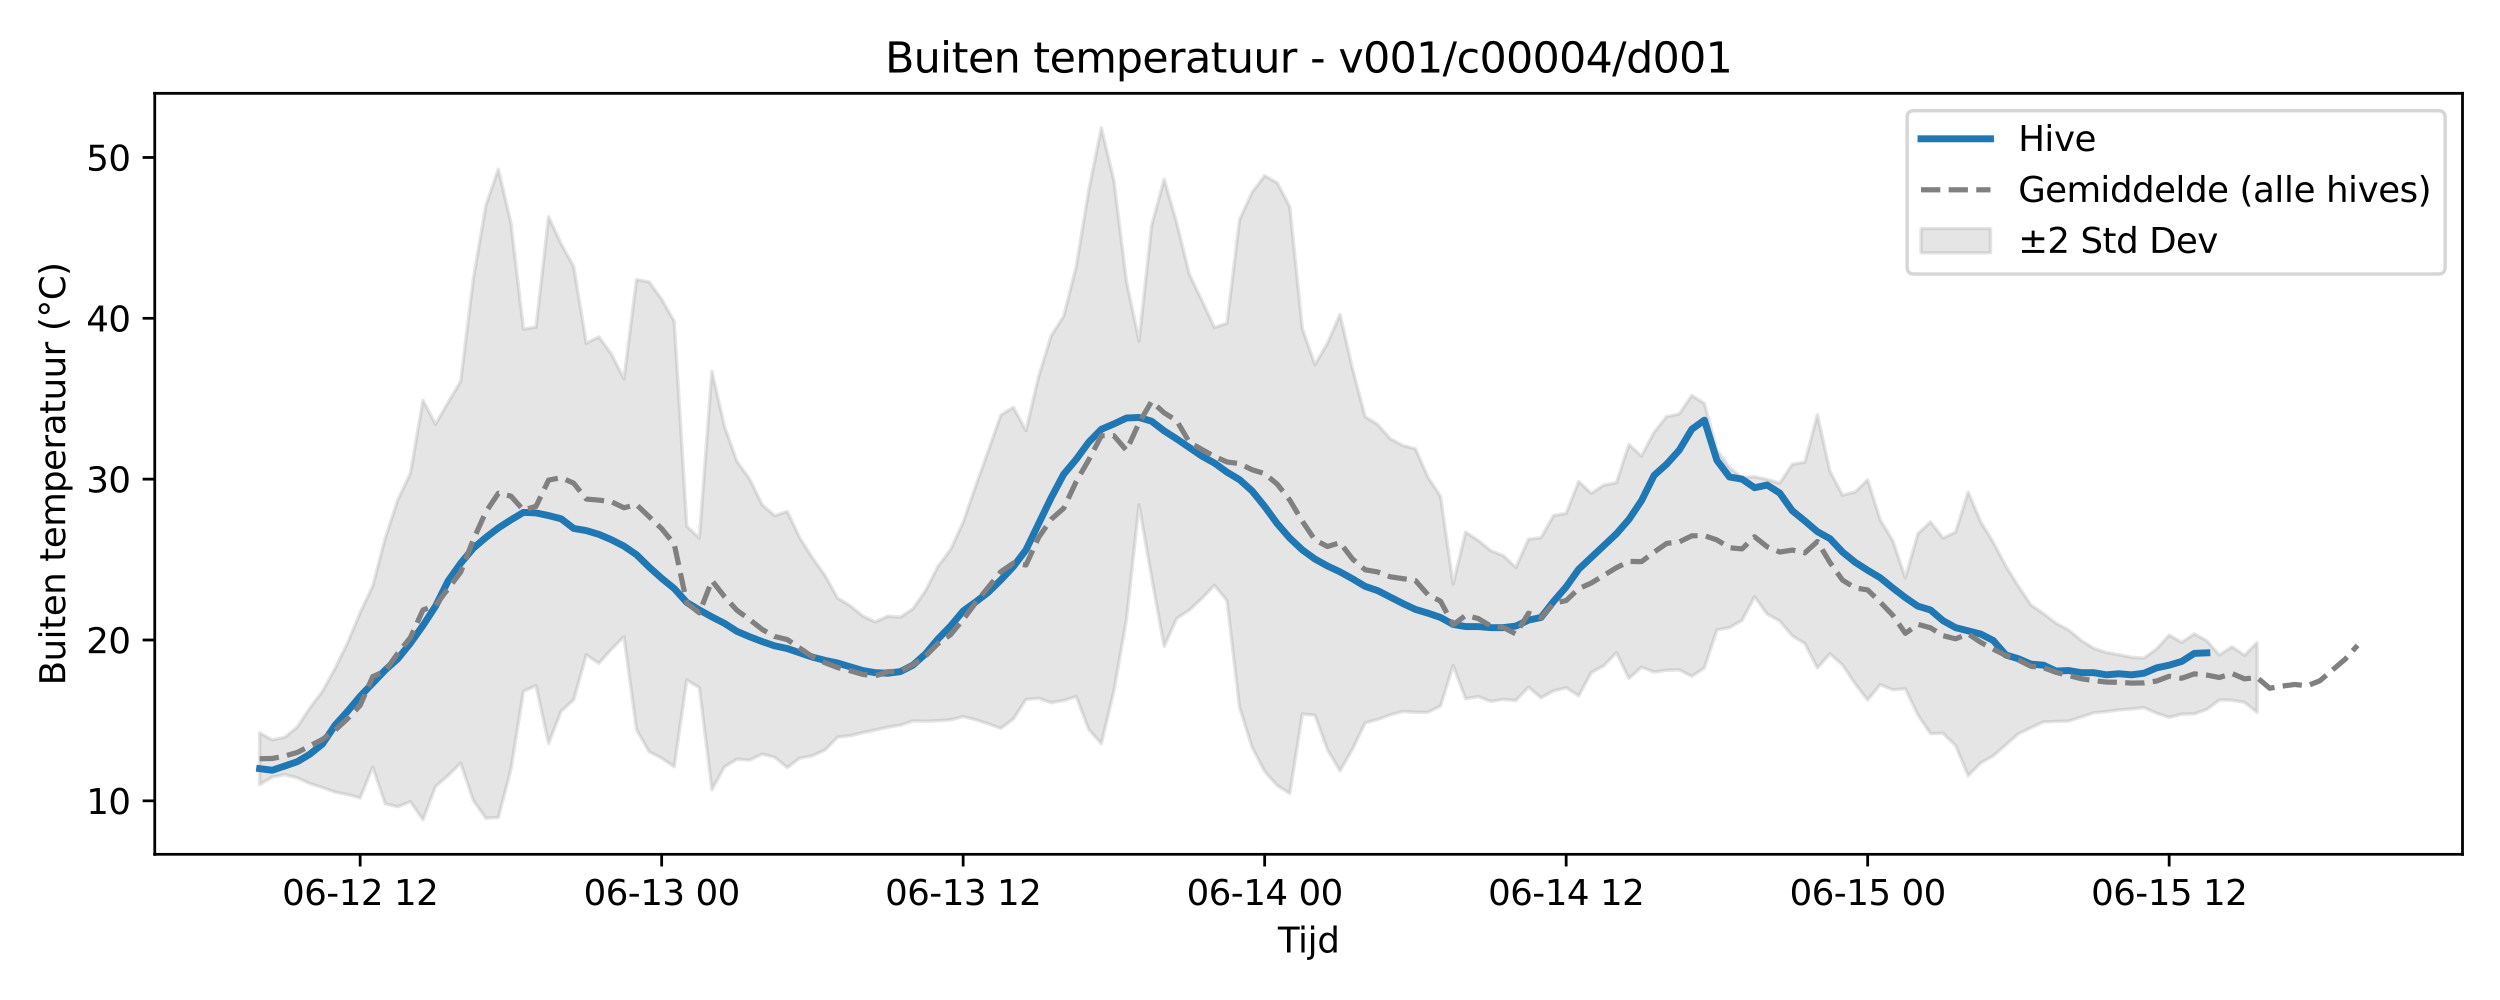<?xml version="1.0" encoding="utf-8" standalone="no"?>
<!DOCTYPE svg PUBLIC "-//W3C//DTD SVG 1.1//EN"
  "http://www.w3.org/Graphics/SVG/1.1/DTD/svg11.dtd">
<svg xmlns:xlink="http://www.w3.org/1999/xlink" width="720pt" height="288pt" viewBox="0 0 720 288" xmlns="http://www.w3.org/2000/svg" version="1.1">
 <defs>
  <style type="text/css">*{stroke-linejoin: round; stroke-linecap: butt}</style>
 </defs>
 <g id="figure_1">
  <g id="patch_1">
   <path d="M 0 288 
L 720 288 
L 720 0 
L 0 0 
z
" style="fill: #ffffff"/>
  </g>
  <g id="axes_1">
   <g id="patch_2">
    <path d="M 44.57 246.04 
L 709.2 246.04 
L 709.2 26.88 
L 44.57 26.88 
z
" style="fill: #ffffff"/>
   </g>
   <g id="FillBetweenPolyCollection_1">
    <defs>
     <path id="m1ac07bcd41" d="M 74.78 -76.929 
L 74.78 -62.04 
L 78.398 -64.208 
L 82.016 -64.903 
L 85.635 -63.978 
L 89.253 -62.322 
L 92.871 -61.216 
L 96.489 -59.883 
L 100.107 -59.168 
L 103.725 -58.2 
L 107.343 -67.07 
L 110.961 -56.483 
L 114.579 -55.67 
L 118.197 -57.111 
L 121.815 -51.922 
L 125.433 -61.505 
L 129.051 -64.643 
L 132.669 -68.231 
L 136.287 -57.511 
L 139.905 -52.359 
L 143.523 -52.576 
L 147.141 -66.403 
L 150.759 -88.925 
L 154.377 -90.558 
L 157.995 -73.893 
L 161.613 -83.164 
L 165.231 -86.451 
L 168.849 -99.415 
L 172.467 -96.946 
L 176.085 -100.994 
L 179.703 -104.618 
L 183.321 -77.853 
L 186.939 -71.514 
L 190.557 -69.641 
L 194.175 -67.181 
L 197.793 -92.158 
L 201.411 -89.955 
L 205.029 -60.562 
L 208.647 -67.152 
L 212.265 -69.357 
L 215.883 -69.097 
L 219.501 -70.831 
L 223.119 -69.904 
L 226.737 -66.919 
L 230.355 -69.655 
L 233.973 -70.347 
L 237.591 -71.986 
L 241.209 -75.708 
L 244.827 -76.102 
L 248.445 -76.973 
L 252.063 -77.762 
L 255.681 -78.579 
L 259.299 -79.149 
L 262.917 -80.369 
L 266.535 -80.294 
L 270.153 -80.433 
L 273.771 -80.681 
L 277.389 -81.624 
L 281.008 -80.72 
L 284.626 -79.532 
L 288.244 -78.229 
L 291.862 -80.953 
L 295.48 -86.542 
L 299.098 -86.902 
L 302.716 -85.616 
L 306.334 -86.25 
L 309.952 -87.398 
L 313.57 -77.901 
L 317.188 -73.849 
L 320.806 -89.037 
L 324.424 -109.618 
L 328.042 -142.597 
L 331.66 -121.799 
L 335.278 -101.817 
L 338.896 -109.901 
L 342.514 -112.279 
L 346.132 -115.623 
L 349.75 -119.439 
L 353.368 -115.006 
L 356.986 -84.276 
L 360.604 -72.808 
L 364.222 -65.82 
L 367.84 -61.804 
L 371.458 -59.478 
L 375.076 -82.362 
L 378.694 -82.032 
L 382.312 -72.085 
L 385.93 -66.012 
L 389.548 -72.278 
L 393.166 -79.812 
L 396.784 -80.804 
L 400.402 -82.131 
L 404.02 -83.088 
L 407.638 -82.876 
L 411.256 -82.867 
L 414.874 -84.676 
L 418.492 -96.313 
L 422.11 -86.762 
L 425.728 -87.388 
L 429.346 -85.996 
L 432.964 -86.579 
L 436.582 -86.266 
L 440.2 -90.113 
L 443.818 -87.04 
L 447.436 -89.022 
L 451.054 -89.929 
L 454.672 -87.594 
L 458.29 -94.288 
L 461.908 -96.273 
L 465.526 -100.03 
L 469.144 -92.621 
L 472.762 -95.855 
L 476.381 -94.442 
L 479.999 -94.973 
L 483.617 -95.071 
L 487.235 -93.25 
L 490.853 -95.631 
L 494.471 -106.598 
L 498.089 -107.235 
L 501.707 -109.329 
L 505.325 -116.124 
L 508.943 -111.134 
L 512.561 -109.176 
L 516.179 -104.873 
L 519.797 -102.658 
L 523.415 -95.593 
L 527.033 -99.708 
L 530.651 -96.475 
L 534.269 -91.089 
L 537.887 -86.385 
L 541.505 -90.846 
L 545.123 -89.345 
L 548.741 -89.629 
L 552.359 -82.093 
L 555.977 -76.725 
L 559.595 -76.807 
L 563.213 -73.285 
L 566.831 -64.593 
L 570.449 -68.276 
L 574.067 -70.329 
L 577.685 -73.475 
L 581.303 -76.666 
L 584.921 -78.428 
L 588.539 -80.096 
L 592.157 -80.225 
L 595.775 -80.329 
L 599.393 -81.503 
L 603.011 -82.715 
L 606.629 -83.041 
L 610.247 -83.53 
L 613.865 -83.832 
L 617.483 -84.18 
L 621.101 -82.611 
L 624.719 -81.4 
L 628.337 -82.327 
L 631.955 -82.389 
L 635.573 -83.714 
L 639.191 -86.392 
L 642.809 -86.335 
L 646.427 -85.722 
L 650.045 -82.833 
L 650.045 -102.923 
L 650.045 -102.923 
L 646.427 -99.261 
L 642.809 -101.736 
L 639.191 -99.363 
L 635.573 -103.431 
L 631.955 -105.466 
L 628.337 -102.996 
L 624.719 -105.076 
L 621.101 -101.111 
L 617.483 -98.461 
L 613.865 -98.707 
L 610.247 -99.446 
L 606.629 -100.089 
L 603.011 -101.265 
L 599.393 -103.557 
L 595.775 -106.558 
L 592.157 -108.49 
L 588.539 -111.269 
L 584.921 -113.761 
L 581.303 -119.152 
L 577.685 -124.968 
L 574.067 -131.768 
L 570.449 -137.732 
L 566.831 -146.28 
L 563.213 -134.756 
L 559.595 -133.037 
L 555.977 -137.673 
L 552.359 -134.287 
L 548.741 -121.573 
L 545.123 -132.285 
L 541.505 -138.298 
L 537.887 -149.81 
L 534.269 -146.29 
L 530.651 -145.383 
L 527.033 -152.289 
L 523.415 -168.5 
L 519.797 -154.898 
L 516.179 -154.279 
L 512.561 -148.843 
L 508.943 -149.921 
L 505.325 -150.696 
L 501.707 -150.517 
L 498.089 -153.255 
L 494.471 -158.421 
L 490.853 -171.833 
L 487.235 -174.111 
L 483.617 -168.764 
L 479.999 -168.039 
L 476.381 -163.526 
L 472.762 -156.657 
L 469.144 -159.994 
L 465.526 -148.981 
L 461.908 -148.313 
L 458.29 -145.896 
L 454.672 -149.332 
L 451.054 -140.142 
L 447.436 -139.536 
L 443.818 -133.149 
L 440.2 -132.701 
L 436.582 -124.565 
L 432.964 -127.974 
L 429.346 -129.405 
L 425.728 -132.337 
L 422.11 -134.765 
L 418.492 -119.83 
L 414.874 -145.035 
L 411.256 -150.549 
L 407.638 -158.749 
L 404.02 -159.696 
L 400.402 -161.631 
L 396.784 -165.737 
L 393.166 -167.991 
L 389.548 -181.675 
L 385.93 -197.412 
L 382.312 -189.125 
L 378.694 -182.997 
L 375.076 -193.352 
L 371.458 -228.445 
L 367.84 -235.332 
L 364.222 -237.389 
L 360.604 -232.614 
L 356.986 -224.698 
L 353.368 -194.894 
L 349.75 -193.704 
L 346.132 -201.483 
L 342.514 -209.047 
L 338.896 -223.779 
L 335.278 -236.392 
L 331.66 -222.998 
L 328.042 -189.847 
L 324.424 -206.922 
L 320.806 -235.996 
L 317.188 -251.158 
L 313.57 -233.257 
L 309.952 -211.208 
L 306.334 -196.96 
L 302.716 -191.241 
L 299.098 -179.433 
L 295.48 -163.999 
L 291.862 -170.691 
L 288.244 -168.452 
L 284.626 -158.171 
L 281.008 -148.094 
L 277.389 -137.55 
L 273.771 -129.757 
L 270.153 -124.888 
L 266.535 -117.814 
L 262.917 -112.643 
L 259.299 -110.268 
L 255.681 -110.521 
L 252.063 -108.875 
L 248.445 -110.592 
L 244.827 -113.557 
L 241.209 -115.783 
L 237.591 -122.284 
L 233.973 -127.364 
L 230.355 -133.042 
L 226.737 -140.685 
L 223.119 -139.476 
L 219.501 -142.629 
L 215.883 -150.055 
L 212.265 -155.066 
L 208.647 -165.191 
L 205.029 -181.038 
L 201.411 -133.043 
L 197.793 -136.461 
L 194.175 -195.47 
L 190.557 -201.833 
L 186.939 -206.799 
L 183.321 -207.474 
L 179.703 -178.901 
L 176.085 -186.01 
L 172.467 -190.985 
L 168.849 -189.133 
L 165.231 -211.229 
L 161.613 -217.736 
L 157.995 -225.574 
L 154.377 -193.821 
L 150.759 -193.247 
L 147.141 -223.843 
L 143.523 -239.281 
L 139.905 -228.733 
L 136.287 -207.478 
L 132.669 -178.186 
L 129.051 -172.09 
L 125.433 -165.831 
L 121.815 -172.723 
L 118.197 -151.673 
L 114.579 -144.071 
L 110.961 -133.067 
L 107.343 -119.2 
L 103.725 -111.519 
L 100.107 -102.896 
L 96.489 -95.476 
L 92.871 -88.914 
L 89.253 -84.103 
L 85.635 -78.631 
L 82.016 -75.655 
L 78.398 -74.916 
L 74.78 -76.929 
z
" style="stroke: #808080; stroke-opacity: 0.2"/>
    </defs>
    <g clip-path="url(#p2dc4599b08)">
     <use xlink:href="#m1ac07bcd41" x="0" y="288" style="fill: #808080; fill-opacity: 0.2; stroke: #808080; stroke-opacity: 0.2"/>
    </g>
   </g>
   <g id="matplotlib.axis_1">
    <g id="xtick_1">
     <g id="line2d_1">
      <defs>
       <path id="m134b0aecdc" d="M 0 0 
L 0 3.5 
" style="stroke: #000000; stroke-width: 0.8"/>
      </defs>
      <g>
       <use xlink:href="#m134b0aecdc" x="103.725" y="246.04" style="stroke: #000000; stroke-width: 0.8"/>
      </g>
     </g>
     <g id="text_1">
      <!-- 06-12 12 -->
      <g transform="translate(81.244 260.638) scale(0.1 -0.1)">
       <defs>
        <path id="DejaVuSans-30" d="M 2034 4250 
Q 1547 4250 1301 3770 
Q 1056 3291 1056 2328 
Q 1056 1369 1301 889 
Q 1547 409 2034 409 
Q 2525 409 2770 889 
Q 3016 1369 3016 2328 
Q 3016 3291 2770 3770 
Q 2525 4250 2034 4250 
z
M 2034 4750 
Q 2819 4750 3233 4129 
Q 3647 3509 3647 2328 
Q 3647 1150 3233 529 
Q 2819 -91 2034 -91 
Q 1250 -91 836 529 
Q 422 1150 422 2328 
Q 422 3509 836 4129 
Q 1250 4750 2034 4750 
z
" transform="scale(0.016)"/>
        <path id="DejaVuSans-36" d="M 2113 2584 
Q 1688 2584 1439 2293 
Q 1191 2003 1191 1497 
Q 1191 994 1439 701 
Q 1688 409 2113 409 
Q 2538 409 2786 701 
Q 3034 994 3034 1497 
Q 3034 2003 2786 2293 
Q 2538 2584 2113 2584 
z
M 3366 4563 
L 3366 3988 
Q 3128 4100 2886 4159 
Q 2644 4219 2406 4219 
Q 1781 4219 1451 3797 
Q 1122 3375 1075 2522 
Q 1259 2794 1537 2939 
Q 1816 3084 2150 3084 
Q 2853 3084 3261 2657 
Q 3669 2231 3669 1497 
Q 3669 778 3244 343 
Q 2819 -91 2113 -91 
Q 1303 -91 875 529 
Q 447 1150 447 2328 
Q 447 3434 972 4092 
Q 1497 4750 2381 4750 
Q 2619 4750 2861 4703 
Q 3103 4656 3366 4563 
z
" transform="scale(0.016)"/>
        <path id="DejaVuSans-2d" d="M 313 2009 
L 1997 2009 
L 1997 1497 
L 313 1497 
L 313 2009 
z
" transform="scale(0.016)"/>
        <path id="DejaVuSans-31" d="M 794 531 
L 1825 531 
L 1825 4091 
L 703 3866 
L 703 4441 
L 1819 4666 
L 2450 4666 
L 2450 531 
L 3481 531 
L 3481 0 
L 794 0 
L 794 531 
z
" transform="scale(0.016)"/>
        <path id="DejaVuSans-32" d="M 1228 531 
L 3431 531 
L 3431 0 
L 469 0 
L 469 531 
Q 828 903 1448 1529 
Q 2069 2156 2228 2338 
Q 2531 2678 2651 2914 
Q 2772 3150 2772 3378 
Q 2772 3750 2511 3984 
Q 2250 4219 1831 4219 
Q 1534 4219 1204 4116 
Q 875 4013 500 3803 
L 500 4441 
Q 881 4594 1212 4672 
Q 1544 4750 1819 4750 
Q 2544 4750 2975 4387 
Q 3406 4025 3406 3419 
Q 3406 3131 3298 2873 
Q 3191 2616 2906 2266 
Q 2828 2175 2409 1742 
Q 1991 1309 1228 531 
z
" transform="scale(0.016)"/>
        <path id="DejaVuSans-20" transform="scale(0.016)"/>
       </defs>
       <use xlink:href="#DejaVuSans-30"/>
       <use xlink:href="#DejaVuSans-36" transform="translate(63.623 0)"/>
       <use xlink:href="#DejaVuSans-2d" transform="translate(127.246 0)"/>
       <use xlink:href="#DejaVuSans-31" transform="translate(163.33 0)"/>
       <use xlink:href="#DejaVuSans-32" transform="translate(226.953 0)"/>
       <use xlink:href="#DejaVuSans-20" transform="translate(290.576 0)"/>
       <use xlink:href="#DejaVuSans-31" transform="translate(322.363 0)"/>
       <use xlink:href="#DejaVuSans-32" transform="translate(385.986 0)"/>
      </g>
     </g>
    </g>
    <g id="xtick_2">
     <g id="line2d_2">
      <g>
       <use xlink:href="#m134b0aecdc" x="190.557" y="246.04" style="stroke: #000000; stroke-width: 0.8"/>
      </g>
     </g>
     <g id="text_2">
      <!-- 06-13 00 -->
      <g transform="translate(168.077 260.638) scale(0.1 -0.1)">
       <defs>
        <path id="DejaVuSans-33" d="M 2597 2516 
Q 3050 2419 3304 2112 
Q 3559 1806 3559 1356 
Q 3559 666 3084 287 
Q 2609 -91 1734 -91 
Q 1441 -91 1130 -33 
Q 819 25 488 141 
L 488 750 
Q 750 597 1062 519 
Q 1375 441 1716 441 
Q 2309 441 2620 675 
Q 2931 909 2931 1356 
Q 2931 1769 2642 2001 
Q 2353 2234 1838 2234 
L 1294 2234 
L 1294 2753 
L 1863 2753 
Q 2328 2753 2575 2939 
Q 2822 3125 2822 3475 
Q 2822 3834 2567 4026 
Q 2313 4219 1838 4219 
Q 1578 4219 1281 4162 
Q 984 4106 628 3988 
L 628 4550 
Q 988 4650 1302 4700 
Q 1616 4750 1894 4750 
Q 2613 4750 3031 4423 
Q 3450 4097 3450 3541 
Q 3450 3153 3228 2886 
Q 3006 2619 2597 2516 
z
" transform="scale(0.016)"/>
       </defs>
       <use xlink:href="#DejaVuSans-30"/>
       <use xlink:href="#DejaVuSans-36" transform="translate(63.623 0)"/>
       <use xlink:href="#DejaVuSans-2d" transform="translate(127.246 0)"/>
       <use xlink:href="#DejaVuSans-31" transform="translate(163.33 0)"/>
       <use xlink:href="#DejaVuSans-33" transform="translate(226.953 0)"/>
       <use xlink:href="#DejaVuSans-20" transform="translate(290.576 0)"/>
       <use xlink:href="#DejaVuSans-30" transform="translate(322.363 0)"/>
       <use xlink:href="#DejaVuSans-30" transform="translate(385.986 0)"/>
      </g>
     </g>
    </g>
    <g id="xtick_3">
     <g id="line2d_3">
      <g>
       <use xlink:href="#m134b0aecdc" x="277.389" y="246.04" style="stroke: #000000; stroke-width: 0.8"/>
      </g>
     </g>
     <g id="text_3">
      <!-- 06-13 12 -->
      <g transform="translate(254.909 260.638) scale(0.1 -0.1)">
       <use xlink:href="#DejaVuSans-30"/>
       <use xlink:href="#DejaVuSans-36" transform="translate(63.623 0)"/>
       <use xlink:href="#DejaVuSans-2d" transform="translate(127.246 0)"/>
       <use xlink:href="#DejaVuSans-31" transform="translate(163.33 0)"/>
       <use xlink:href="#DejaVuSans-33" transform="translate(226.953 0)"/>
       <use xlink:href="#DejaVuSans-20" transform="translate(290.576 0)"/>
       <use xlink:href="#DejaVuSans-31" transform="translate(322.363 0)"/>
       <use xlink:href="#DejaVuSans-32" transform="translate(385.986 0)"/>
      </g>
     </g>
    </g>
    <g id="xtick_4">
     <g id="line2d_4">
      <g>
       <use xlink:href="#m134b0aecdc" x="364.222" y="246.04" style="stroke: #000000; stroke-width: 0.8"/>
      </g>
     </g>
     <g id="text_4">
      <!-- 06-14 00 -->
      <g transform="translate(341.741 260.638) scale(0.1 -0.1)">
       <defs>
        <path id="DejaVuSans-34" d="M 2419 4116 
L 825 1625 
L 2419 1625 
L 2419 4116 
z
M 2253 4666 
L 3047 4666 
L 3047 1625 
L 3713 1625 
L 3713 1100 
L 3047 1100 
L 3047 0 
L 2419 0 
L 2419 1100 
L 313 1100 
L 313 1709 
L 2253 4666 
z
" transform="scale(0.016)"/>
       </defs>
       <use xlink:href="#DejaVuSans-30"/>
       <use xlink:href="#DejaVuSans-36" transform="translate(63.623 0)"/>
       <use xlink:href="#DejaVuSans-2d" transform="translate(127.246 0)"/>
       <use xlink:href="#DejaVuSans-31" transform="translate(163.33 0)"/>
       <use xlink:href="#DejaVuSans-34" transform="translate(226.953 0)"/>
       <use xlink:href="#DejaVuSans-20" transform="translate(290.576 0)"/>
       <use xlink:href="#DejaVuSans-30" transform="translate(322.363 0)"/>
       <use xlink:href="#DejaVuSans-30" transform="translate(385.986 0)"/>
      </g>
     </g>
    </g>
    <g id="xtick_5">
     <g id="line2d_5">
      <g>
       <use xlink:href="#m134b0aecdc" x="451.054" y="246.04" style="stroke: #000000; stroke-width: 0.8"/>
      </g>
     </g>
     <g id="text_5">
      <!-- 06-14 12 -->
      <g transform="translate(428.574 260.638) scale(0.1 -0.1)">
       <use xlink:href="#DejaVuSans-30"/>
       <use xlink:href="#DejaVuSans-36" transform="translate(63.623 0)"/>
       <use xlink:href="#DejaVuSans-2d" transform="translate(127.246 0)"/>
       <use xlink:href="#DejaVuSans-31" transform="translate(163.33 0)"/>
       <use xlink:href="#DejaVuSans-34" transform="translate(226.953 0)"/>
       <use xlink:href="#DejaVuSans-20" transform="translate(290.576 0)"/>
       <use xlink:href="#DejaVuSans-31" transform="translate(322.363 0)"/>
       <use xlink:href="#DejaVuSans-32" transform="translate(385.986 0)"/>
      </g>
     </g>
    </g>
    <g id="xtick_6">
     <g id="line2d_6">
      <g>
       <use xlink:href="#m134b0aecdc" x="537.887" y="246.04" style="stroke: #000000; stroke-width: 0.8"/>
      </g>
     </g>
     <g id="text_6">
      <!-- 06-15 00 -->
      <g transform="translate(515.406 260.638) scale(0.1 -0.1)">
       <defs>
        <path id="DejaVuSans-35" d="M 691 4666 
L 3169 4666 
L 3169 4134 
L 1269 4134 
L 1269 2991 
Q 1406 3038 1543 3061 
Q 1681 3084 1819 3084 
Q 2600 3084 3056 2656 
Q 3513 2228 3513 1497 
Q 3513 744 3044 326 
Q 2575 -91 1722 -91 
Q 1428 -91 1123 -41 
Q 819 9 494 109 
L 494 744 
Q 775 591 1075 516 
Q 1375 441 1709 441 
Q 2250 441 2565 725 
Q 2881 1009 2881 1497 
Q 2881 1984 2565 2268 
Q 2250 2553 1709 2553 
Q 1456 2553 1204 2497 
Q 953 2441 691 2322 
L 691 4666 
z
" transform="scale(0.016)"/>
       </defs>
       <use xlink:href="#DejaVuSans-30"/>
       <use xlink:href="#DejaVuSans-36" transform="translate(63.623 0)"/>
       <use xlink:href="#DejaVuSans-2d" transform="translate(127.246 0)"/>
       <use xlink:href="#DejaVuSans-31" transform="translate(163.33 0)"/>
       <use xlink:href="#DejaVuSans-35" transform="translate(226.953 0)"/>
       <use xlink:href="#DejaVuSans-20" transform="translate(290.576 0)"/>
       <use xlink:href="#DejaVuSans-30" transform="translate(322.363 0)"/>
       <use xlink:href="#DejaVuSans-30" transform="translate(385.986 0)"/>
      </g>
     </g>
    </g>
    <g id="xtick_7">
     <g id="line2d_7">
      <g>
       <use xlink:href="#m134b0aecdc" x="624.719" y="246.04" style="stroke: #000000; stroke-width: 0.8"/>
      </g>
     </g>
     <g id="text_7">
      <!-- 06-15 12 -->
      <g transform="translate(602.239 260.638) scale(0.1 -0.1)">
       <use xlink:href="#DejaVuSans-30"/>
       <use xlink:href="#DejaVuSans-36" transform="translate(63.623 0)"/>
       <use xlink:href="#DejaVuSans-2d" transform="translate(127.246 0)"/>
       <use xlink:href="#DejaVuSans-31" transform="translate(163.33 0)"/>
       <use xlink:href="#DejaVuSans-35" transform="translate(226.953 0)"/>
       <use xlink:href="#DejaVuSans-20" transform="translate(290.576 0)"/>
       <use xlink:href="#DejaVuSans-31" transform="translate(322.363 0)"/>
       <use xlink:href="#DejaVuSans-32" transform="translate(385.986 0)"/>
      </g>
     </g>
    </g>
    <g id="text_8">
     <!-- Tijd -->
     <g transform="translate(368.035 274.317) scale(0.1 -0.1)">
      <defs>
       <path id="DejaVuSans-54" d="M -19 4666 
L 3928 4666 
L 3928 4134 
L 2272 4134 
L 2272 0 
L 1638 0 
L 1638 4134 
L -19 4134 
L -19 4666 
z
" transform="scale(0.016)"/>
       <path id="DejaVuSans-69" d="M 603 3500 
L 1178 3500 
L 1178 0 
L 603 0 
L 603 3500 
z
M 603 4863 
L 1178 4863 
L 1178 4134 
L 603 4134 
L 603 4863 
z
" transform="scale(0.016)"/>
       <path id="DejaVuSans-6a" d="M 603 3500 
L 1178 3500 
L 1178 -63 
Q 1178 -731 923 -1031 
Q 669 -1331 103 -1331 
L -116 -1331 
L -116 -844 
L 38 -844 
Q 366 -844 484 -692 
Q 603 -541 603 -63 
L 603 3500 
z
M 603 4863 
L 1178 4863 
L 1178 4134 
L 603 4134 
L 603 4863 
z
" transform="scale(0.016)"/>
       <path id="DejaVuSans-64" d="M 2906 2969 
L 2906 4863 
L 3481 4863 
L 3481 0 
L 2906 0 
L 2906 525 
Q 2725 213 2448 61 
Q 2172 -91 1784 -91 
Q 1150 -91 751 415 
Q 353 922 353 1747 
Q 353 2572 751 3078 
Q 1150 3584 1784 3584 
Q 2172 3584 2448 3432 
Q 2725 3281 2906 2969 
z
M 947 1747 
Q 947 1113 1208 752 
Q 1469 391 1925 391 
Q 2381 391 2643 752 
Q 2906 1113 2906 1747 
Q 2906 2381 2643 2742 
Q 2381 3103 1925 3103 
Q 1469 3103 1208 2742 
Q 947 2381 947 1747 
z
" transform="scale(0.016)"/>
      </defs>
      <use xlink:href="#DejaVuSans-54"/>
      <use xlink:href="#DejaVuSans-69" transform="translate(57.959 0)"/>
      <use xlink:href="#DejaVuSans-6a" transform="translate(85.742 0)"/>
      <use xlink:href="#DejaVuSans-64" transform="translate(113.525 0)"/>
     </g>
    </g>
   </g>
   <g id="matplotlib.axis_2">
    <g id="ytick_1">
     <g id="line2d_8">
      <defs>
       <path id="mc404b20d01" d="M 0 0 
L -3.5 0 
" style="stroke: #000000; stroke-width: 0.8"/>
      </defs>
      <g>
       <use xlink:href="#mc404b20d01" x="44.57" y="230.637" style="stroke: #000000; stroke-width: 0.8"/>
      </g>
     </g>
     <g id="text_9">
      <!-- 10 -->
      <g transform="translate(24.845 234.436) scale(0.1 -0.1)">
       <use xlink:href="#DejaVuSans-31"/>
       <use xlink:href="#DejaVuSans-30" transform="translate(63.623 0)"/>
      </g>
     </g>
    </g>
    <g id="ytick_2">
     <g id="line2d_9">
      <g>
       <use xlink:href="#mc404b20d01" x="44.57" y="184.314" style="stroke: #000000; stroke-width: 0.8"/>
      </g>
     </g>
     <g id="text_10">
      <!-- 20 -->
      <g transform="translate(24.845 188.113) scale(0.1 -0.1)">
       <use xlink:href="#DejaVuSans-32"/>
       <use xlink:href="#DejaVuSans-30" transform="translate(63.623 0)"/>
      </g>
     </g>
    </g>
    <g id="ytick_3">
     <g id="line2d_10">
      <g>
       <use xlink:href="#mc404b20d01" x="44.57" y="137.991" style="stroke: #000000; stroke-width: 0.8"/>
      </g>
     </g>
     <g id="text_11">
      <!-- 30 -->
      <g transform="translate(24.845 141.79) scale(0.1 -0.1)">
       <use xlink:href="#DejaVuSans-33"/>
       <use xlink:href="#DejaVuSans-30" transform="translate(63.623 0)"/>
      </g>
     </g>
    </g>
    <g id="ytick_4">
     <g id="line2d_11">
      <g>
       <use xlink:href="#mc404b20d01" x="44.57" y="91.668" style="stroke: #000000; stroke-width: 0.8"/>
      </g>
     </g>
     <g id="text_12">
      <!-- 40 -->
      <g transform="translate(24.845 95.467) scale(0.1 -0.1)">
       <use xlink:href="#DejaVuSans-34"/>
       <use xlink:href="#DejaVuSans-30" transform="translate(63.623 0)"/>
      </g>
     </g>
    </g>
    <g id="ytick_5">
     <g id="line2d_12">
      <g>
       <use xlink:href="#mc404b20d01" x="44.57" y="45.345" style="stroke: #000000; stroke-width: 0.8"/>
      </g>
     </g>
     <g id="text_13">
      <!-- 50 -->
      <g transform="translate(24.845 49.144) scale(0.1 -0.1)">
       <use xlink:href="#DejaVuSans-35"/>
       <use xlink:href="#DejaVuSans-30" transform="translate(63.623 0)"/>
      </g>
     </g>
    </g>
    <g id="text_14">
     <!-- Buiten temperatuur (°C) -->
     <g transform="translate(18.765 197.355) rotate(-90) scale(0.1 -0.1)">
      <defs>
       <path id="DejaVuSans-42" d="M 1259 2228 
L 1259 519 
L 2272 519 
Q 2781 519 3026 730 
Q 3272 941 3272 1375 
Q 3272 1813 3026 2020 
Q 2781 2228 2272 2228 
L 1259 2228 
z
M 1259 4147 
L 1259 2741 
L 2194 2741 
Q 2656 2741 2882 2914 
Q 3109 3088 3109 3444 
Q 3109 3797 2882 3972 
Q 2656 4147 2194 4147 
L 1259 4147 
z
M 628 4666 
L 2241 4666 
Q 2963 4666 3353 4366 
Q 3744 4066 3744 3513 
Q 3744 3084 3544 2831 
Q 3344 2578 2956 2516 
Q 3422 2416 3680 2098 
Q 3938 1781 3938 1306 
Q 3938 681 3513 340 
Q 3088 0 2303 0 
L 628 0 
L 628 4666 
z
" transform="scale(0.016)"/>
       <path id="DejaVuSans-75" d="M 544 1381 
L 544 3500 
L 1119 3500 
L 1119 1403 
Q 1119 906 1312 657 
Q 1506 409 1894 409 
Q 2359 409 2629 706 
Q 2900 1003 2900 1516 
L 2900 3500 
L 3475 3500 
L 3475 0 
L 2900 0 
L 2900 538 
Q 2691 219 2414 64 
Q 2138 -91 1772 -91 
Q 1169 -91 856 284 
Q 544 659 544 1381 
z
M 1991 3584 
L 1991 3584 
z
" transform="scale(0.016)"/>
       <path id="DejaVuSans-74" d="M 1172 4494 
L 1172 3500 
L 2356 3500 
L 2356 3053 
L 1172 3053 
L 1172 1153 
Q 1172 725 1289 603 
Q 1406 481 1766 481 
L 2356 481 
L 2356 0 
L 1766 0 
Q 1100 0 847 248 
Q 594 497 594 1153 
L 594 3053 
L 172 3053 
L 172 3500 
L 594 3500 
L 594 4494 
L 1172 4494 
z
" transform="scale(0.016)"/>
       <path id="DejaVuSans-65" d="M 3597 1894 
L 3597 1613 
L 953 1613 
Q 991 1019 1311 708 
Q 1631 397 2203 397 
Q 2534 397 2845 478 
Q 3156 559 3463 722 
L 3463 178 
Q 3153 47 2828 -22 
Q 2503 -91 2169 -91 
Q 1331 -91 842 396 
Q 353 884 353 1716 
Q 353 2575 817 3079 
Q 1281 3584 2069 3584 
Q 2775 3584 3186 3129 
Q 3597 2675 3597 1894 
z
M 3022 2063 
Q 3016 2534 2758 2815 
Q 2500 3097 2075 3097 
Q 1594 3097 1305 2825 
Q 1016 2553 972 2059 
L 3022 2063 
z
" transform="scale(0.016)"/>
       <path id="DejaVuSans-6e" d="M 3513 2113 
L 3513 0 
L 2938 0 
L 2938 2094 
Q 2938 2591 2744 2837 
Q 2550 3084 2163 3084 
Q 1697 3084 1428 2787 
Q 1159 2491 1159 1978 
L 1159 0 
L 581 0 
L 581 3500 
L 1159 3500 
L 1159 2956 
Q 1366 3272 1645 3428 
Q 1925 3584 2291 3584 
Q 2894 3584 3203 3211 
Q 3513 2838 3513 2113 
z
" transform="scale(0.016)"/>
       <path id="DejaVuSans-6d" d="M 3328 2828 
Q 3544 3216 3844 3400 
Q 4144 3584 4550 3584 
Q 5097 3584 5394 3201 
Q 5691 2819 5691 2113 
L 5691 0 
L 5113 0 
L 5113 2094 
Q 5113 2597 4934 2840 
Q 4756 3084 4391 3084 
Q 3944 3084 3684 2787 
Q 3425 2491 3425 1978 
L 3425 0 
L 2847 0 
L 2847 2094 
Q 2847 2600 2669 2842 
Q 2491 3084 2119 3084 
Q 1678 3084 1418 2786 
Q 1159 2488 1159 1978 
L 1159 0 
L 581 0 
L 581 3500 
L 1159 3500 
L 1159 2956 
Q 1356 3278 1631 3431 
Q 1906 3584 2284 3584 
Q 2666 3584 2933 3390 
Q 3200 3197 3328 2828 
z
" transform="scale(0.016)"/>
       <path id="DejaVuSans-70" d="M 1159 525 
L 1159 -1331 
L 581 -1331 
L 581 3500 
L 1159 3500 
L 1159 2969 
Q 1341 3281 1617 3432 
Q 1894 3584 2278 3584 
Q 2916 3584 3314 3078 
Q 3713 2572 3713 1747 
Q 3713 922 3314 415 
Q 2916 -91 2278 -91 
Q 1894 -91 1617 61 
Q 1341 213 1159 525 
z
M 3116 1747 
Q 3116 2381 2855 2742 
Q 2594 3103 2138 3103 
Q 1681 3103 1420 2742 
Q 1159 2381 1159 1747 
Q 1159 1113 1420 752 
Q 1681 391 2138 391 
Q 2594 391 2855 752 
Q 3116 1113 3116 1747 
z
" transform="scale(0.016)"/>
       <path id="DejaVuSans-72" d="M 2631 2963 
Q 2534 3019 2420 3045 
Q 2306 3072 2169 3072 
Q 1681 3072 1420 2755 
Q 1159 2438 1159 1844 
L 1159 0 
L 581 0 
L 581 3500 
L 1159 3500 
L 1159 2956 
Q 1341 3275 1631 3429 
Q 1922 3584 2338 3584 
Q 2397 3584 2469 3576 
Q 2541 3569 2628 3553 
L 2631 2963 
z
" transform="scale(0.016)"/>
       <path id="DejaVuSans-61" d="M 2194 1759 
Q 1497 1759 1228 1600 
Q 959 1441 959 1056 
Q 959 750 1161 570 
Q 1363 391 1709 391 
Q 2188 391 2477 730 
Q 2766 1069 2766 1631 
L 2766 1759 
L 2194 1759 
z
M 3341 1997 
L 3341 0 
L 2766 0 
L 2766 531 
Q 2569 213 2275 61 
Q 1981 -91 1556 -91 
Q 1019 -91 701 211 
Q 384 513 384 1019 
Q 384 1609 779 1909 
Q 1175 2209 1959 2209 
L 2766 2209 
L 2766 2266 
Q 2766 2663 2505 2880 
Q 2244 3097 1772 3097 
Q 1472 3097 1187 3025 
Q 903 2953 641 2809 
L 641 3341 
Q 956 3463 1253 3523 
Q 1550 3584 1831 3584 
Q 2591 3584 2966 3190 
Q 3341 2797 3341 1997 
z
" transform="scale(0.016)"/>
       <path id="DejaVuSans-28" d="M 1984 4856 
Q 1566 4138 1362 3434 
Q 1159 2731 1159 2009 
Q 1159 1288 1364 580 
Q 1569 -128 1984 -844 
L 1484 -844 
Q 1016 -109 783 600 
Q 550 1309 550 2009 
Q 550 2706 781 3412 
Q 1013 4119 1484 4856 
L 1984 4856 
z
" transform="scale(0.016)"/>
       <path id="DejaVuSans-b0" d="M 1600 4347 
Q 1350 4347 1178 4173 
Q 1006 4000 1006 3750 
Q 1006 3503 1178 3333 
Q 1350 3163 1600 3163 
Q 1850 3163 2022 3333 
Q 2194 3503 2194 3750 
Q 2194 3997 2020 4172 
Q 1847 4347 1600 4347 
z
M 1600 4750 
Q 1800 4750 1984 4673 
Q 2169 4597 2303 4453 
Q 2447 4313 2519 4134 
Q 2591 3956 2591 3750 
Q 2591 3338 2302 3052 
Q 2013 2766 1594 2766 
Q 1172 2766 890 3047 
Q 609 3328 609 3750 
Q 609 4169 896 4459 
Q 1184 4750 1600 4750 
z
" transform="scale(0.016)"/>
       <path id="DejaVuSans-43" d="M 4122 4306 
L 4122 3641 
Q 3803 3938 3442 4084 
Q 3081 4231 2675 4231 
Q 1875 4231 1450 3742 
Q 1025 3253 1025 2328 
Q 1025 1406 1450 917 
Q 1875 428 2675 428 
Q 3081 428 3442 575 
Q 3803 722 4122 1019 
L 4122 359 
Q 3791 134 3420 21 
Q 3050 -91 2638 -91 
Q 1578 -91 968 557 
Q 359 1206 359 2328 
Q 359 3453 968 4101 
Q 1578 4750 2638 4750 
Q 3056 4750 3426 4639 
Q 3797 4528 4122 4306 
z
" transform="scale(0.016)"/>
       <path id="DejaVuSans-29" d="M 513 4856 
L 1013 4856 
Q 1481 4119 1714 3412 
Q 1947 2706 1947 2009 
Q 1947 1309 1714 600 
Q 1481 -109 1013 -844 
L 513 -844 
Q 928 -128 1133 580 
Q 1338 1288 1338 2009 
Q 1338 2731 1133 3434 
Q 928 4138 513 4856 
z
" transform="scale(0.016)"/>
      </defs>
      <use xlink:href="#DejaVuSans-42"/>
      <use xlink:href="#DejaVuSans-75" transform="translate(68.604 0)"/>
      <use xlink:href="#DejaVuSans-69" transform="translate(131.982 0)"/>
      <use xlink:href="#DejaVuSans-74" transform="translate(159.766 0)"/>
      <use xlink:href="#DejaVuSans-65" transform="translate(198.975 0)"/>
      <use xlink:href="#DejaVuSans-6e" transform="translate(260.498 0)"/>
      <use xlink:href="#DejaVuSans-20" transform="translate(323.877 0)"/>
      <use xlink:href="#DejaVuSans-74" transform="translate(355.664 0)"/>
      <use xlink:href="#DejaVuSans-65" transform="translate(394.873 0)"/>
      <use xlink:href="#DejaVuSans-6d" transform="translate(456.396 0)"/>
      <use xlink:href="#DejaVuSans-70" transform="translate(553.809 0)"/>
      <use xlink:href="#DejaVuSans-65" transform="translate(617.285 0)"/>
      <use xlink:href="#DejaVuSans-72" transform="translate(678.809 0)"/>
      <use xlink:href="#DejaVuSans-61" transform="translate(719.922 0)"/>
      <use xlink:href="#DejaVuSans-74" transform="translate(781.201 0)"/>
      <use xlink:href="#DejaVuSans-75" transform="translate(820.41 0)"/>
      <use xlink:href="#DejaVuSans-75" transform="translate(883.789 0)"/>
      <use xlink:href="#DejaVuSans-72" transform="translate(947.168 0)"/>
      <use xlink:href="#DejaVuSans-20" transform="translate(988.281 0)"/>
      <use xlink:href="#DejaVuSans-28" transform="translate(1020.068 0)"/>
      <use xlink:href="#DejaVuSans-b0" transform="translate(1059.082 0)"/>
      <use xlink:href="#DejaVuSans-43" transform="translate(1109.082 0)"/>
      <use xlink:href="#DejaVuSans-29" transform="translate(1178.906 0)"/>
     </g>
    </g>
   </g>
   <g id="line2d_13">
    <path d="M 74.78 221.372 
L 78.398 221.835 
L 85.635 219.365 
L 89.253 217.203 
L 92.871 214.269 
L 96.489 208.865 
L 100.107 204.85 
L 103.725 200.527 
L 110.961 192.961 
L 114.579 189.718 
L 118.197 185.24 
L 121.815 180.145 
L 125.433 174.586 
L 129.051 167.329 
L 132.669 162.233 
L 136.287 157.91 
L 139.905 154.821 
L 143.523 152.042 
L 147.141 149.726 
L 150.759 147.564 
L 154.377 147.719 
L 157.995 148.491 
L 161.613 149.417 
L 165.231 152.197 
L 168.849 152.814 
L 172.467 153.895 
L 176.085 155.439 
L 179.703 157.292 
L 183.321 159.763 
L 186.939 163.314 
L 190.557 166.557 
L 194.175 169.49 
L 197.793 173.505 
L 201.411 175.667 
L 205.029 177.674 
L 208.647 179.527 
L 212.265 181.843 
L 215.883 183.387 
L 219.501 184.777 
L 223.119 186.012 
L 226.737 186.784 
L 233.973 189.255 
L 237.591 190.181 
L 241.209 190.953 
L 248.445 193.115 
L 252.063 193.733 
L 255.681 193.887 
L 259.299 193.424 
L 262.917 191.571 
L 266.535 188.328 
L 270.153 184.005 
L 273.771 180.299 
L 277.389 175.976 
L 281.008 173.351 
L 284.626 170.571 
L 288.244 167.02 
L 291.862 163.16 
L 295.48 158.373 
L 302.716 143.395 
L 306.334 136.601 
L 309.952 132.278 
L 313.57 127.337 
L 317.188 123.631 
L 320.806 122.087 
L 324.424 120.388 
L 328.042 120.234 
L 331.66 121.315 
L 335.278 124.094 
L 338.896 126.41 
L 346.132 131.351 
L 349.75 133.359 
L 353.368 135.984 
L 356.986 138.145 
L 360.604 141.388 
L 364.222 145.866 
L 367.84 150.807 
L 371.458 154.976 
L 375.076 158.373 
L 378.694 160.998 
L 382.312 163.005 
L 385.93 164.704 
L 389.548 166.711 
L 393.166 168.873 
L 396.784 170.108 
L 404.02 173.814 
L 407.638 175.512 
L 411.256 176.593 
L 414.874 177.828 
L 418.492 179.836 
L 422.11 180.453 
L 425.728 180.453 
L 429.346 180.762 
L 432.964 180.762 
L 436.582 180.299 
L 440.2 178.601 
L 443.818 177.828 
L 447.436 173.196 
L 451.054 169.027 
L 454.672 163.932 
L 465.526 153.741 
L 469.144 149.572 
L 472.762 144.167 
L 476.381 136.91 
L 479.999 133.667 
L 483.617 129.653 
L 487.235 123.631 
L 490.853 121.006 
L 494.471 132.587 
L 498.089 137.373 
L 501.707 137.991 
L 505.325 140.461 
L 508.943 139.689 
L 512.561 142.005 
L 516.179 147.101 
L 519.797 150.035 
L 523.415 153.123 
L 527.033 155.13 
L 530.651 158.991 
L 534.269 161.924 
L 537.887 164.24 
L 541.505 166.402 
L 545.123 169.336 
L 548.741 172.115 
L 552.359 174.586 
L 555.977 175.667 
L 559.595 178.755 
L 563.213 180.762 
L 570.449 182.615 
L 574.067 184.468 
L 577.685 188.637 
L 581.303 189.718 
L 584.921 191.262 
L 588.539 191.571 
L 592.157 193.269 
L 595.775 193.115 
L 599.393 193.733 
L 603.011 193.733 
L 606.629 194.35 
L 610.247 194.041 
L 613.865 194.35 
L 617.483 193.887 
L 621.101 192.343 
L 624.719 191.571 
L 628.337 190.49 
L 631.955 188.174 
L 635.573 188.02 
L 635.573 188.02 
" clip-path="url(#p2dc4599b08)" style="fill: none; stroke: #1f77b4; stroke-width: 2; stroke-linecap: square"/>
   </g>
   <g id="line2d_14">
    <path d="M 74.78 218.515 
L 78.398 218.438 
L 82.016 217.721 
L 85.635 216.696 
L 92.871 212.935 
L 96.489 210.321 
L 100.107 206.968 
L 103.725 203.141 
L 107.343 194.865 
L 110.961 193.225 
L 114.579 188.13 
L 118.197 183.608 
L 121.815 175.678 
L 125.433 174.332 
L 132.669 164.792 
L 136.287 155.505 
L 139.905 147.454 
L 143.523 142.072 
L 147.141 142.877 
L 150.759 146.914 
L 154.377 145.811 
L 157.995 138.267 
L 161.613 137.55 
L 165.231 139.16 
L 168.849 143.726 
L 172.467 144.035 
L 176.085 144.498 
L 179.703 146.241 
L 183.321 145.336 
L 190.557 152.263 
L 194.175 156.674 
L 197.793 173.69 
L 201.411 176.501 
L 205.029 167.2 
L 208.647 171.829 
L 212.265 175.788 
L 215.883 178.424 
L 219.501 181.27 
L 223.119 183.31 
L 226.737 184.198 
L 233.973 189.145 
L 237.591 190.865 
L 241.209 192.255 
L 244.827 193.17 
L 248.445 194.218 
L 252.063 194.681 
L 255.681 193.45 
L 259.299 193.292 
L 262.917 191.494 
L 266.535 188.946 
L 270.153 185.339 
L 273.771 182.781 
L 277.389 178.413 
L 281.008 173.593 
L 288.244 164.66 
L 291.862 162.178 
L 295.48 162.729 
L 299.098 154.833 
L 302.716 149.572 
L 306.334 146.395 
L 309.952 138.697 
L 313.57 132.421 
L 317.188 125.497 
L 320.806 125.484 
L 324.424 129.73 
L 328.042 121.778 
L 331.66 115.601 
L 335.278 118.896 
L 338.896 121.16 
L 342.514 127.337 
L 346.132 129.447 
L 349.75 131.428 
L 353.368 133.05 
L 356.986 133.513 
L 360.604 135.289 
L 364.222 136.395 
L 367.84 139.432 
L 371.458 144.039 
L 375.076 150.143 
L 378.694 155.485 
L 382.312 157.395 
L 385.93 156.288 
L 389.548 161.024 
L 393.166 164.099 
L 396.784 164.729 
L 400.402 166.119 
L 407.638 167.187 
L 411.256 171.292 
L 414.874 173.145 
L 418.492 179.928 
L 422.11 177.237 
L 425.728 178.137 
L 429.346 180.299 
L 432.964 180.724 
L 436.582 182.584 
L 440.2 176.593 
L 443.818 177.906 
L 447.436 173.721 
L 451.054 172.965 
L 454.672 169.537 
L 458.29 167.908 
L 465.526 163.494 
L 469.144 161.693 
L 472.762 161.744 
L 476.381 159.016 
L 479.999 156.494 
L 483.617 156.082 
L 487.235 154.32 
L 490.853 154.268 
L 494.471 155.491 
L 498.089 157.755 
L 501.707 158.077 
L 505.325 154.59 
L 508.943 157.472 
L 512.561 158.991 
L 516.179 158.424 
L 519.797 159.222 
L 523.415 155.954 
L 527.033 162.002 
L 530.651 167.071 
L 534.269 169.31 
L 537.887 169.902 
L 541.505 173.428 
L 545.123 177.185 
L 548.741 182.399 
L 552.359 179.81 
L 555.977 180.801 
L 559.595 183.078 
L 563.213 183.979 
L 566.831 182.564 
L 570.449 184.996 
L 574.067 186.952 
L 577.685 188.779 
L 581.303 190.091 
L 584.921 191.905 
L 588.539 192.317 
L 592.157 193.643 
L 599.393 195.47 
L 603.011 196.01 
L 606.629 196.435 
L 610.247 196.512 
L 613.865 196.731 
L 617.483 196.679 
L 621.101 196.139 
L 624.719 194.762 
L 628.337 195.339 
L 631.955 194.072 
L 635.573 194.428 
L 639.191 195.122 
L 642.809 193.964 
L 646.427 195.508 
L 650.045 195.122 
L 653.663 198.211 
L 657.281 197.593 
L 660.899 197.13 
L 664.517 197.516 
L 668.135 196.049 
L 675.372 189.872 
L 678.99 185.858 
L 678.99 185.858 
" clip-path="url(#p2dc4599b08)" style="fill: none; stroke-dasharray: 5.55,2.4; stroke-dashoffset: 0; stroke: #808080; stroke-width: 1.5"/>
   </g>
   <g id="patch_3">
    <path d="M 44.57 246.04 
L 44.57 26.88 
" style="fill: none; stroke: #000000; stroke-width: 0.8; stroke-linejoin: miter; stroke-linecap: square"/>
   </g>
   <g id="patch_4">
    <path d="M 709.2 246.04 
L 709.2 26.88 
" style="fill: none; stroke: #000000; stroke-width: 0.8; stroke-linejoin: miter; stroke-linecap: square"/>
   </g>
   <g id="patch_5">
    <path d="M 44.57 246.04 
L 709.2 246.04 
" style="fill: none; stroke: #000000; stroke-width: 0.8; stroke-linejoin: miter; stroke-linecap: square"/>
   </g>
   <g id="patch_6">
    <path d="M 44.57 26.88 
L 709.2 26.88 
" style="fill: none; stroke: #000000; stroke-width: 0.8; stroke-linejoin: miter; stroke-linecap: square"/>
   </g>
   <g id="text_15">
    <!-- Buiten temperatuur - v001/c00004/d001 -->
    <g transform="translate(254.916 20.88) scale(0.12 -0.12)">
     <defs>
      <path id="DejaVuSans-76" d="M 191 3500 
L 800 3500 
L 1894 563 
L 2988 3500 
L 3597 3500 
L 2284 0 
L 1503 0 
L 191 3500 
z
" transform="scale(0.016)"/>
      <path id="DejaVuSans-2f" d="M 1625 4666 
L 2156 4666 
L 531 -594 
L 0 -594 
L 1625 4666 
z
" transform="scale(0.016)"/>
      <path id="DejaVuSans-63" d="M 3122 3366 
L 3122 2828 
Q 2878 2963 2633 3030 
Q 2388 3097 2138 3097 
Q 1578 3097 1268 2742 
Q 959 2388 959 1747 
Q 959 1106 1268 751 
Q 1578 397 2138 397 
Q 2388 397 2633 464 
Q 2878 531 3122 666 
L 3122 134 
Q 2881 22 2623 -34 
Q 2366 -91 2075 -91 
Q 1284 -91 818 406 
Q 353 903 353 1747 
Q 353 2603 823 3093 
Q 1294 3584 2113 3584 
Q 2378 3584 2631 3529 
Q 2884 3475 3122 3366 
z
" transform="scale(0.016)"/>
     </defs>
     <use xlink:href="#DejaVuSans-42"/>
     <use xlink:href="#DejaVuSans-75" transform="translate(68.604 0)"/>
     <use xlink:href="#DejaVuSans-69" transform="translate(131.982 0)"/>
     <use xlink:href="#DejaVuSans-74" transform="translate(159.766 0)"/>
     <use xlink:href="#DejaVuSans-65" transform="translate(198.975 0)"/>
     <use xlink:href="#DejaVuSans-6e" transform="translate(260.498 0)"/>
     <use xlink:href="#DejaVuSans-20" transform="translate(323.877 0)"/>
     <use xlink:href="#DejaVuSans-74" transform="translate(355.664 0)"/>
     <use xlink:href="#DejaVuSans-65" transform="translate(394.873 0)"/>
     <use xlink:href="#DejaVuSans-6d" transform="translate(456.396 0)"/>
     <use xlink:href="#DejaVuSans-70" transform="translate(553.809 0)"/>
     <use xlink:href="#DejaVuSans-65" transform="translate(617.285 0)"/>
     <use xlink:href="#DejaVuSans-72" transform="translate(678.809 0)"/>
     <use xlink:href="#DejaVuSans-61" transform="translate(719.922 0)"/>
     <use xlink:href="#DejaVuSans-74" transform="translate(781.201 0)"/>
     <use xlink:href="#DejaVuSans-75" transform="translate(820.41 0)"/>
     <use xlink:href="#DejaVuSans-75" transform="translate(883.789 0)"/>
     <use xlink:href="#DejaVuSans-72" transform="translate(947.168 0)"/>
     <use xlink:href="#DejaVuSans-20" transform="translate(988.281 0)"/>
     <use xlink:href="#DejaVuSans-2d" transform="translate(1020.068 0)"/>
     <use xlink:href="#DejaVuSans-20" transform="translate(1056.152 0)"/>
     <use xlink:href="#DejaVuSans-76" transform="translate(1087.939 0)"/>
     <use xlink:href="#DejaVuSans-30" transform="translate(1147.119 0)"/>
     <use xlink:href="#DejaVuSans-30" transform="translate(1210.742 0)"/>
     <use xlink:href="#DejaVuSans-31" transform="translate(1274.365 0)"/>
     <use xlink:href="#DejaVuSans-2f" transform="translate(1337.988 0)"/>
     <use xlink:href="#DejaVuSans-63" transform="translate(1371.68 0)"/>
     <use xlink:href="#DejaVuSans-30" transform="translate(1426.66 0)"/>
     <use xlink:href="#DejaVuSans-30" transform="translate(1490.283 0)"/>
     <use xlink:href="#DejaVuSans-30" transform="translate(1553.906 0)"/>
     <use xlink:href="#DejaVuSans-30" transform="translate(1617.529 0)"/>
     <use xlink:href="#DejaVuSans-34" transform="translate(1681.152 0)"/>
     <use xlink:href="#DejaVuSans-2f" transform="translate(1744.775 0)"/>
     <use xlink:href="#DejaVuSans-64" transform="translate(1778.467 0)"/>
     <use xlink:href="#DejaVuSans-30" transform="translate(1841.943 0)"/>
     <use xlink:href="#DejaVuSans-30" transform="translate(1905.566 0)"/>
     <use xlink:href="#DejaVuSans-31" transform="translate(1969.189 0)"/>
    </g>
   </g>
   <g id="legend_1">
    <g id="patch_7">
     <path d="M 551.256 78.914 
L 702.2 78.914 
Q 704.2 78.914 704.2 76.914 
L 704.2 33.88 
Q 704.2 31.88 702.2 31.88 
L 551.256 31.88 
Q 549.256 31.88 549.256 33.88 
L 549.256 76.914 
Q 549.256 78.914 551.256 78.914 
z
" style="fill: #ffffff; opacity: 0.8; stroke: #cccccc; stroke-linejoin: miter"/>
    </g>
    <g id="line2d_15">
     <path d="M 553.256 39.978 
L 563.256 39.978 
L 573.256 39.978 
" style="fill: none; stroke: #1f77b4; stroke-width: 2; stroke-linecap: square"/>
    </g>
    <g id="text_16">
     <!-- Hive -->
     <g transform="translate(581.256 43.478) scale(0.1 -0.1)">
      <defs>
       <path id="DejaVuSans-48" d="M 628 4666 
L 1259 4666 
L 1259 2753 
L 3553 2753 
L 3553 4666 
L 4184 4666 
L 4184 0 
L 3553 0 
L 3553 2222 
L 1259 2222 
L 1259 0 
L 628 0 
L 628 4666 
z
" transform="scale(0.016)"/>
      </defs>
      <use xlink:href="#DejaVuSans-48"/>
      <use xlink:href="#DejaVuSans-69" transform="translate(75.195 0)"/>
      <use xlink:href="#DejaVuSans-76" transform="translate(102.979 0)"/>
      <use xlink:href="#DejaVuSans-65" transform="translate(162.158 0)"/>
     </g>
    </g>
    <g id="line2d_16">
     <path d="M 553.256 54.657 
L 563.256 54.657 
L 573.256 54.657 
" style="fill: none; stroke-dasharray: 5.55,2.4; stroke-dashoffset: 0; stroke: #808080; stroke-width: 1.5"/>
    </g>
    <g id="text_17">
     <!-- Gemiddelde (alle hives) -->
     <g transform="translate(581.256 58.157) scale(0.1 -0.1)">
      <defs>
       <path id="DejaVuSans-47" d="M 3809 666 
L 3809 1919 
L 2778 1919 
L 2778 2438 
L 4434 2438 
L 4434 434 
Q 4069 175 3628 42 
Q 3188 -91 2688 -91 
Q 1594 -91 976 548 
Q 359 1188 359 2328 
Q 359 3472 976 4111 
Q 1594 4750 2688 4750 
Q 3144 4750 3555 4637 
Q 3966 4525 4313 4306 
L 4313 3634 
Q 3963 3931 3569 4081 
Q 3175 4231 2741 4231 
Q 1884 4231 1454 3753 
Q 1025 3275 1025 2328 
Q 1025 1384 1454 906 
Q 1884 428 2741 428 
Q 3075 428 3337 486 
Q 3600 544 3809 666 
z
" transform="scale(0.016)"/>
       <path id="DejaVuSans-6c" d="M 603 4863 
L 1178 4863 
L 1178 0 
L 603 0 
L 603 4863 
z
" transform="scale(0.016)"/>
       <path id="DejaVuSans-68" d="M 3513 2113 
L 3513 0 
L 2938 0 
L 2938 2094 
Q 2938 2591 2744 2837 
Q 2550 3084 2163 3084 
Q 1697 3084 1428 2787 
Q 1159 2491 1159 1978 
L 1159 0 
L 581 0 
L 581 4863 
L 1159 4863 
L 1159 2956 
Q 1366 3272 1645 3428 
Q 1925 3584 2291 3584 
Q 2894 3584 3203 3211 
Q 3513 2838 3513 2113 
z
" transform="scale(0.016)"/>
       <path id="DejaVuSans-73" d="M 2834 3397 
L 2834 2853 
Q 2591 2978 2328 3040 
Q 2066 3103 1784 3103 
Q 1356 3103 1142 2972 
Q 928 2841 928 2578 
Q 928 2378 1081 2264 
Q 1234 2150 1697 2047 
L 1894 2003 
Q 2506 1872 2764 1633 
Q 3022 1394 3022 966 
Q 3022 478 2636 193 
Q 2250 -91 1575 -91 
Q 1294 -91 989 -36 
Q 684 19 347 128 
L 347 722 
Q 666 556 975 473 
Q 1284 391 1588 391 
Q 1994 391 2212 530 
Q 2431 669 2431 922 
Q 2431 1156 2273 1281 
Q 2116 1406 1581 1522 
L 1381 1569 
Q 847 1681 609 1914 
Q 372 2147 372 2553 
Q 372 3047 722 3315 
Q 1072 3584 1716 3584 
Q 2034 3584 2315 3537 
Q 2597 3491 2834 3397 
z
" transform="scale(0.016)"/>
      </defs>
      <use xlink:href="#DejaVuSans-47"/>
      <use xlink:href="#DejaVuSans-65" transform="translate(77.49 0)"/>
      <use xlink:href="#DejaVuSans-6d" transform="translate(139.014 0)"/>
      <use xlink:href="#DejaVuSans-69" transform="translate(236.426 0)"/>
      <use xlink:href="#DejaVuSans-64" transform="translate(264.209 0)"/>
      <use xlink:href="#DejaVuSans-64" transform="translate(327.686 0)"/>
      <use xlink:href="#DejaVuSans-65" transform="translate(391.162 0)"/>
      <use xlink:href="#DejaVuSans-6c" transform="translate(452.686 0)"/>
      <use xlink:href="#DejaVuSans-64" transform="translate(480.469 0)"/>
      <use xlink:href="#DejaVuSans-65" transform="translate(543.945 0)"/>
      <use xlink:href="#DejaVuSans-20" transform="translate(605.469 0)"/>
      <use xlink:href="#DejaVuSans-28" transform="translate(637.256 0)"/>
      <use xlink:href="#DejaVuSans-61" transform="translate(676.27 0)"/>
      <use xlink:href="#DejaVuSans-6c" transform="translate(737.549 0)"/>
      <use xlink:href="#DejaVuSans-6c" transform="translate(765.332 0)"/>
      <use xlink:href="#DejaVuSans-65" transform="translate(793.115 0)"/>
      <use xlink:href="#DejaVuSans-20" transform="translate(854.639 0)"/>
      <use xlink:href="#DejaVuSans-68" transform="translate(886.426 0)"/>
      <use xlink:href="#DejaVuSans-69" transform="translate(949.805 0)"/>
      <use xlink:href="#DejaVuSans-76" transform="translate(977.588 0)"/>
      <use xlink:href="#DejaVuSans-65" transform="translate(1036.768 0)"/>
      <use xlink:href="#DejaVuSans-73" transform="translate(1098.291 0)"/>
      <use xlink:href="#DejaVuSans-29" transform="translate(1150.391 0)"/>
     </g>
    </g>
    <g id="patch_8">
     <path d="M 553.256 72.835 
L 573.256 72.835 
L 573.256 65.835 
L 553.256 65.835 
z
" style="fill: #808080; fill-opacity: 0.2; stroke: #808080; stroke-opacity: 0.2; stroke-linejoin: miter"/>
    </g>
    <g id="text_18">
     <!-- ±2 Std Dev -->
     <g transform="translate(581.256 72.835) scale(0.1 -0.1)">
      <defs>
       <path id="DejaVuSans-b1" d="M 2944 4013 
L 2944 2803 
L 4684 2803 
L 4684 2272 
L 2944 2272 
L 2944 1063 
L 2419 1063 
L 2419 2272 
L 678 2272 
L 678 2803 
L 2419 2803 
L 2419 4013 
L 2944 4013 
z
M 678 531 
L 4684 531 
L 4684 0 
L 678 0 
L 678 531 
z
" transform="scale(0.016)"/>
       <path id="DejaVuSans-53" d="M 3425 4513 
L 3425 3897 
Q 3066 4069 2747 4153 
Q 2428 4238 2131 4238 
Q 1616 4238 1336 4038 
Q 1056 3838 1056 3469 
Q 1056 3159 1242 3001 
Q 1428 2844 1947 2747 
L 2328 2669 
Q 3034 2534 3370 2195 
Q 3706 1856 3706 1288 
Q 3706 609 3251 259 
Q 2797 -91 1919 -91 
Q 1588 -91 1214 -16 
Q 841 59 441 206 
L 441 856 
Q 825 641 1194 531 
Q 1563 422 1919 422 
Q 2459 422 2753 634 
Q 3047 847 3047 1241 
Q 3047 1584 2836 1778 
Q 2625 1972 2144 2069 
L 1759 2144 
Q 1053 2284 737 2584 
Q 422 2884 422 3419 
Q 422 4038 858 4394 
Q 1294 4750 2059 4750 
Q 2388 4750 2728 4690 
Q 3069 4631 3425 4513 
z
" transform="scale(0.016)"/>
       <path id="DejaVuSans-44" d="M 1259 4147 
L 1259 519 
L 2022 519 
Q 2988 519 3436 956 
Q 3884 1394 3884 2338 
Q 3884 3275 3436 3711 
Q 2988 4147 2022 4147 
L 1259 4147 
z
M 628 4666 
L 1925 4666 
Q 3281 4666 3915 4102 
Q 4550 3538 4550 2338 
Q 4550 1131 3912 565 
Q 3275 0 1925 0 
L 628 0 
L 628 4666 
z
" transform="scale(0.016)"/>
      </defs>
      <use xlink:href="#DejaVuSans-b1"/>
      <use xlink:href="#DejaVuSans-32" transform="translate(83.789 0)"/>
      <use xlink:href="#DejaVuSans-20" transform="translate(147.412 0)"/>
      <use xlink:href="#DejaVuSans-53" transform="translate(179.199 0)"/>
      <use xlink:href="#DejaVuSans-74" transform="translate(242.676 0)"/>
      <use xlink:href="#DejaVuSans-64" transform="translate(281.885 0)"/>
      <use xlink:href="#DejaVuSans-20" transform="translate(345.361 0)"/>
      <use xlink:href="#DejaVuSans-44" transform="translate(377.148 0)"/>
      <use xlink:href="#DejaVuSans-65" transform="translate(454.15 0)"/>
      <use xlink:href="#DejaVuSans-76" transform="translate(515.674 0)"/>
     </g>
    </g>
   </g>
  </g>
 </g>
 <defs>
  <clipPath id="p2dc4599b08">
   <rect x="44.57" y="26.88" width="664.63" height="219.16"/>
  </clipPath>
 </defs>
</svg>

